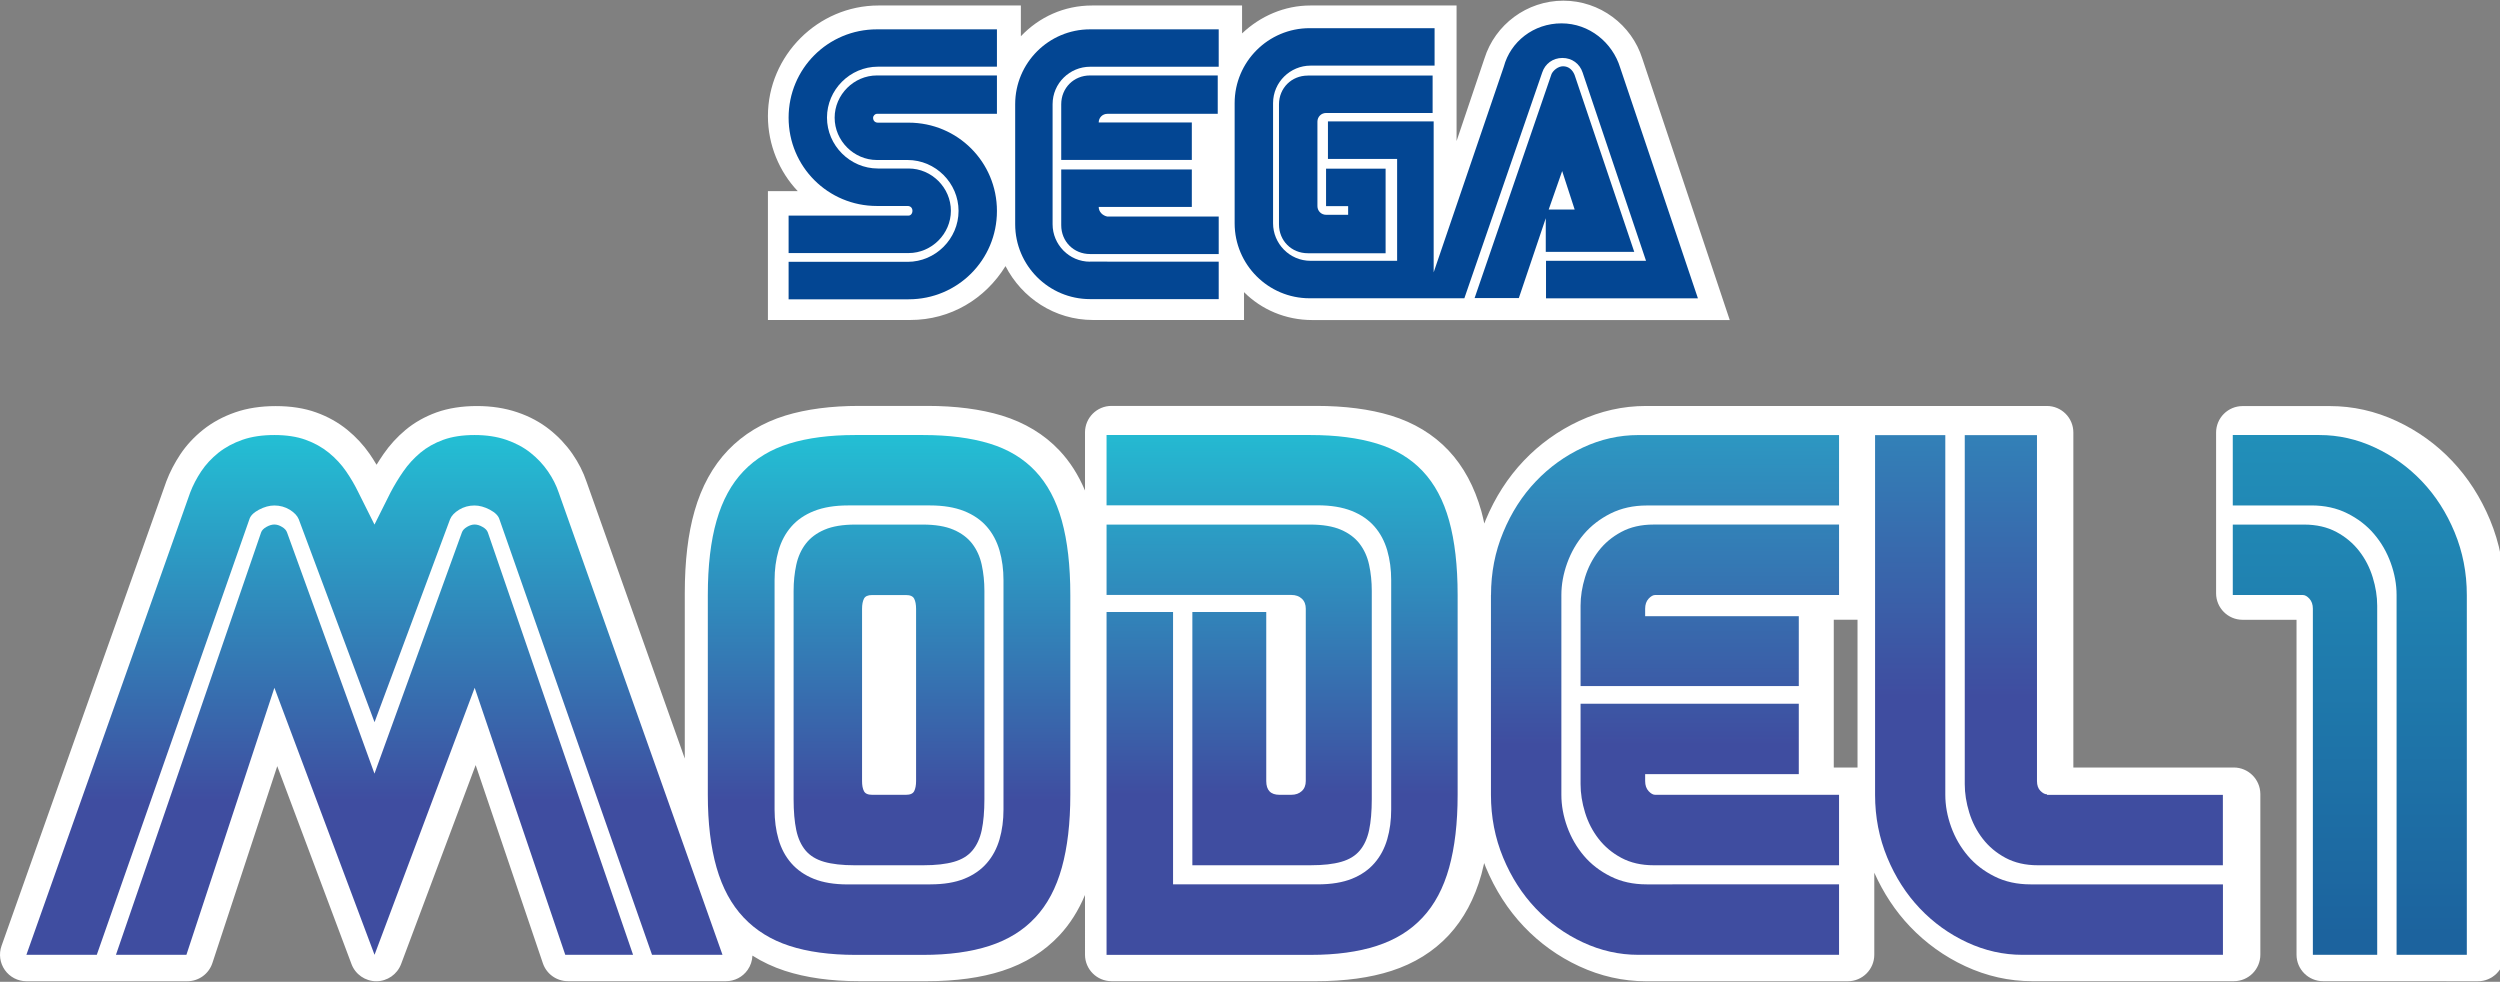 <svg xmlns="http://www.w3.org/2000/svg" viewBox="0 0 3840 1508"><rect x="0" y="0" width="3840" height="1508" fill="#808080" stroke="none"/><defs><linearGradient id="b" x1="576.657" x2="576.657" y1="666.064" y2="1466.53" gradientTransform="matrix(7.5 0 0 -7.5 .232 11310)" gradientUnits="userSpaceOnUse" spreadMethod="pad"><stop offset="0" style="stop-opacity:1;stop-color:#23bfd4"/><stop offset=".703" style="stop-opacity:1;stop-color:#3f4da0"/><stop offset="1" style="stop-opacity:1;stop-color:#3f4da0"/></linearGradient><linearGradient id="d" x1="1368.95" x2="1368.95" y1="666.064" y2="1466.53" gradientTransform="matrix(7.5 0 0 -7.5 .232 11310)" gradientUnits="userSpaceOnUse" spreadMethod="pad"><stop offset="0" style="stop-opacity:1;stop-color:#23bfd4"/><stop offset=".703" style="stop-opacity:1;stop-color:#3f4da0"/><stop offset="1" style="stop-opacity:1;stop-color:#3f4da0"/></linearGradient><linearGradient id="f" x1="1973.99" x2="1973.99" y1="666.064" y2="1466.53" gradientTransform="matrix(7.5 0 0 -7.5 .232 11310)" gradientUnits="userSpaceOnUse" spreadMethod="pad"><stop offset="0" style="stop-opacity:1;stop-color:#23bfd4"/><stop offset=".703" style="stop-opacity:1;stop-color:#3f4da0"/><stop offset="1" style="stop-opacity:1;stop-color:#3f4da0"/></linearGradient><linearGradient id="h" x1="2563.92" x2="2563.92" y1="666.064" y2="1466.53" gradientTransform="matrix(7.5 0 0 -7.5 .232 11310)" gradientUnits="userSpaceOnUse" spreadMethod="pad"><stop offset="0" style="stop-opacity:1;stop-color:#23bfd4"/><stop offset=".703" style="stop-opacity:1;stop-color:#3f4da0"/><stop offset="1" style="stop-opacity:1;stop-color:#3f4da0"/></linearGradient><linearGradient id="j" x1="3155.5" x2="3155.5" y1="666.064" y2="1466.53" gradientTransform="matrix(7.5 0 0 -7.5 .232 11310)" gradientUnits="userSpaceOnUse" spreadMethod="pad"><stop offset="0" style="stop-opacity:1;stop-color:#23bfd4"/><stop offset=".703" style="stop-opacity:1;stop-color:#3f4da0"/><stop offset="1" style="stop-opacity:1;stop-color:#3f4da0"/></linearGradient><linearGradient id="l" x1="3618.09" x2="3618.09" y1="1466.53" y2="666.054" gradientTransform="matrix(7.5 0 0 -7.5 .232 11310)" gradientUnits="userSpaceOnUse" spreadMethod="pad"><stop offset="0" style="stop-opacity:1;stop-color:#1c639e"/><stop offset="1" style="stop-opacity:1;stop-color:#26b3cf"/></linearGradient><clipPath id="a" clipPathUnits="userSpaceOnUse"><path d="m4325.47 2997.73-875.24 2343.75c-16.48 40.51-51.01 77.27-104.25 110.28-53.25 32.22-112.5 48.75-177.74 48.75-56.99 0-116.25-16.53-177.77-48.75-61.49-33.01-98.24-69.77-110.24-110.28L1117.73 311.25h-813L2195.47 5647.5c32.26 85.51 75.78 168.01 128.28 247.5 53.24 79.49 119.22 150.74 198.75 214.49 79.49 63.01 172.5 113.24 278.24 150s228.75 54.77 367.5 54.77 258.75-18.01 360.74-54.77c102-36.76 192-86.99 269.26-150 77.23-63.01 143.99-135 198.75-214.49 54.73-79.49 102.74-161.99 143.99-247.5l183.75-367.5 183.75 367.5c45 85.51 94.49 168.01 150 247.5 54.76 79.49 120 150.74 195.74 214.49 75.78 63.01 164.26 113.24 266.25 150 102.03 36.76 222.03 54.77 360.78 54.77 135 0 255.74-18.01 363.75-54.77 107.97-36.76 201.72-86.99 281.25-150 79.49-63.01 146.99-135 201.72-214.49 54.76-79.49 96.76-161.99 125.27-247.5L8343.98 311.25h-813.75l-1762.5 5030.23c-11.99 40.51-48.75 77.27-110.23 110.28-61.52 32.22-120.78 48.75-177.77 48.75-65.24 0-124.5-16.53-177.74-48.75-53.24-33.01-87.77-69.77-104.26-110.28zm0-2686.48L3168.98 3395.23 2152.73 311.25h-813.75l1676.25 4877.27c8.25 24.72 28.52 45.74 61.49 64.49 32.26 18.01 63.01 27.73 91.52 27.73 28.48 0 58.48-8.98 88.48-27.73 30.78-18.01 50.27-39.77 58.51-64.49l1009.5-2784.77 1009.49 2784.77c8.28 24.72 27.77 45.74 58.51 64.49 30.75 18.01 60 27.73 88.52 27.73 28.48 0 59.22-8.98 91.48-27.73 32.27-18.01 53.25-39.77 61.49-64.49L7311.25 311.25h-783.01L5481.99 3395.23Z"/></clipPath><clipPath id="c" clipPathUnits="userSpaceOnUse"><path d="M9117.23 414.77c-212.23 68.98-388.48 178.472-529.5 327.73-141.01 149.262-244.49 340.51-311.99 575.23q-101.25 352.155-101.25 841.53v2306.99c0 338.24 33.75 625.51 101.25 859.49 67.5 234.77 170.98 425.28 311.99 572.27 141.02 146.99 317.27 252.73 529.5 318.01 212.26 65.23 465 98.24 759.02 98.24h782.95c297.8 0 553.5-33.01 768-98.24 214.5-65.28 390.8-171.02 529.5-318.01 138.8-146.99 240.8-337.5 306-572.27 65.3-234.72 98.3-521.25 98.3-859.49V2159.26c0-326.25-33-606.76-98.3-841.53-65.2-234.72-167.2-426.71-306-575.23-138.7-149.258-315-258.008-529.5-327.73-214.5-69.77-470.2-104.258-768-104.258h-782.95c-294.02.738-547.5 35.23-759.02 104.258M10744.7 1125c155.3 0 285.8 21.76 391.6 64.49 105.7 42.78 192.7 102.78 260.2 180.74 67.5 77.27 116.2 169.54 147 275.28 30.7 105.74 45.7 220.51 45.7 342.73v2649.77c0 122.22-15 236.25-45.7 342.73-30.8 105.74-79.5 198.01-147 275.28-67.5 77.22-155.2 137.96-263.3 180.74-108 42.73-240 64.49-394.4 64.49h-942.82c-155.24 0-286.49-21.76-394.5-64.49-108-42.78-195.74-102.78-263.24-180.74-67.5-77.27-116.25-169.54-146.99-275.28-30.78-106.48-45.78-220.51-45.78-342.73V1987.5c0-122.27 15-236.99 45.78-342.73 30.74-106.53 79.49-198.01 146.99-275.28 67.5-77.22 153.75-138.01 260.24-180.74 105.74-42.73 236.25-64.49 391.52-64.49h954.7zm-875.21 220.51c-142.5 0-260.27 13.47-351.76 39.72-91.48 26.25-163.51 70.51-214.49 131.25-51.01 61.53-86.99 139.54-107.26 235.51-20.24 96.02-30.75 215.28-30.75 357.78V4515c0 105.74 10.51 206.25 30.75 300 20.27 93.75 56.99 175.51 110.27 244.49 53.24 69.03 125.23 123.01 217.5 161.99 91.48 39.03 209.22 58.52 351.72 58.52h783.03c142.5 0 260.3-19.49 351.7-58.52 91.5-38.98 164.3-92.96 217.5-161.99 53.3-69.72 90-150.74 110.3-244.49 20.2-93.75 30.8-193.52 30.8-300V2109.77c0-142.5-10.6-262.5-30.8-357.78-20.3-95.97-56.3-174.72-107.3-235.51-51-61.48-122.2-105-214.4-131.25-91.6-26.25-209.3-39.72-351.8-39.72zm594.01 813.75c48.7 0 80.3 14.26 94.5 42.73 14.2 28.52 21.7 67.5 21.7 116.25v1989.03c0 48.75-7.5 87.73-21.7 116.25-14.2 28.47-45.8 42.73-94.5 42.73H10072c-48.8 0-80.28-14.26-94.5-42.73-14.26-28.52-21.76-67.5-21.76-116.25V2318.24c0-48.75 6.76-87.73 21.76-116.25 14.22-28.47 45.7-42.73 94.5-42.73z"/></clipPath><clipPath id="e" clipPathUnits="userSpaceOnUse"><path d="M15610 1189.49c105.7 42.78 192.7 102.78 260.2 180.74 67.5 77.27 116.3 169.54 147 275.28 30.8 105.74 45.8 220.51 45.8 342.73v2649.77c0 122.22-15 236.25-45.8 342.73-30.7 105.74-79.5 198.01-147 275.28-67.5 77.22-155.2 137.96-263.2 180.74-108 42.73-240 64.49-394.5 64.49h-2436v813.01h2355.7c297.8 0 553.5-33.01 768-98.24 214.5-65.28 390.8-171.02 529.5-318.01 138.8-146.99 240.8-337.5 306-572.27 65.3-234.72 98.3-521.25 98.3-859.49V2159.26c0-326.25-33-606.76-98.3-841.53-65.2-234.72-167.2-426.71-306-575.23-138.7-149.258-315-258.008-529.5-327.73-214.5-69.77-470.2-104.258-768-104.258h-2355.7V4270.51h771V1125h1671c154.5 0 285 21.76 391.5 64.49m-2833.5 3276.76V5280h2355.7c142.5 0 260.3-19.49 351.8-58.52 91.5-38.98 164.2-92.96 217.5-161.99 53.2-69.72 90-150.74 110.2-244.49 20.3-93.75 30.8-193.52 30.8-300V2109.77c0-142.5-10.5-262.5-30.8-357.78-20.2-95.97-56.2-174.72-107.2-235.51-51-61.48-122.3-105-214.5-131.25-91.5-26.25-209.3-39.72-351.8-39.72h-1371v2925h856.6V2318.24c0-106.48 50.9-158.98 152.9-158.98h135c48.8 0 88.5 14.26 119.3 42.73 30.7 28.52 45.7 67.5 45.7 116.25v1989.03c0 48.75-15 87.73-45.7 116.25-30.8 28.47-70.5 42.73-119.3 42.73z"/></clipPath><clipPath id="g" clipPathUnits="userSpaceOnUse"><path d="M17219.5 4466.25c0 257.27 46.5 498.75 141 725.23 93.7 226.53 219 422.27 376.5 587.27 156.8 165 338.2 295.51 544.5 391.48 206.2 96.02 419.2 144.03 639.8 144.03h2318.9v-813.75h-2221.4c-155.3 0-294.1-30.74-416.3-91.53-122.3-61.48-225.8-140.97-309-238.47-84-98.24-147.8-209.26-192.8-333.75s-67.5-247.5-67.5-370.51V2159.26c0-122.27 22.5-246.02 67.5-370.51s109.5-235.51 192.8-333.75c83.2-98.24 186.7-177.73 309-238.52 122.2-61.48 261-91.48 416.3-91.48h2221.4V311.25h-2319.7c-220.5 0-433.5 48.012-639.8 143.98-206.2 96.02-387.7 226.532-544.4 391.532-156.8 164.998-282.8 360.738-376.6 587.218-93.7 226.53-140.9 468.01-140.9 725.28v2306.99zm1034.3-1052.27v930c0 105.79 17.2 215.28 51.7 327.78s87 213.01 156 303.01 156.7 163.47 263.2 220.46c105.8 57.04 230.3 85.51 373.5 85.51h2142v-813.75H19117c-24.8 0-50.3-14.26-76.5-42.73-26.3-28.52-39.8-67.5-39.8-116.25v-85.51h1774.5v-807.73h-2521.4zm0-202.5h2521.4v-813.75h-1774.5v-79.49c0-48.75 13.5-87.73 39.8-116.25 26.2-28.47 51.7-42.73 76.5-42.73h2123.2v-813.75h-2142c-142.5 0-266.9 28.47-373.5 85.51-106.5 56.99-193.4 130.46-263.2 220.46s-121.5 190.51-156 303.01-51.7 221.25-51.7 327.78z"/></clipPath><clipPath id="i" clipPathUnits="userSpaceOnUse"><path d="M25676.5 311.25h-2319.8c-220.4 0-433.5 48.012-639.7 143.98q-309.45 144.031-544.5 391.532c-156.8 164.998-282.8 360.738-376.5 587.218-93.8 226.53-141 468.01-141 725.28v4155h815.2v-4155c0-122.27 22.5-246.02 67.5-370.51s109.5-235.51 192.8-333.75 186.7-177.73 309-238.52c122.2-61.48 261-91.48 416.2-91.48h2221.5V311.25Zm-2031.8 1848.01h2031.8v-813.75h-2141.3c-142.5 0-267 28.47-373.5 85.51-106.5 56.99-193.5 130.46-263.2 220.46s-121.5 190.51-156 303.01-51.8 221.25-51.8 327.78v4031.99h838.5V2318.24c0-48.75 13.5-86.99 39.8-113.24 26.2-26.25 51.7-39.77 76.5-39.77v-5.97z"/></clipPath><clipPath id="k" clipPathUnits="userSpaceOnUse"><path d="M28488.2 311.25h-813.7v4155c0 122.27-22.5 246.02-67.5 370.51s-108.8 235.51-192.8 333.75c-83.2 98.24-186.7 177.73-309 238.47-122.2 61.53-261 91.53-416.2 91.53h-906v813.75h1004.2c220.5 0 433.5-48.01 639.8-144.03 206.2-95.97 387.7-226.48 544.5-391.48 156.7-165 282.7-360.74 376.5-587.27 93.7-226.48 141-467.96 141-725.23v-4155zm-1780.5 2006.99v1989.03c0 48.75-13.5 87.73-39.7 116.25-26.3 28.47-51.7 42.73-76.5 42.73H25783V5280h826.5c142.5 0 267-28.52 373.5-85.51s193.5-130.51 263.3-220.51c69.7-90 121.4-190.46 155.9-302.96s51.8-221.25 51.8-327.78V2538.75m0 368.98V311.25h-746.3v2086.48"/></clipPath></defs><path d="M15475.4 8701.39c-99.9 316.94-399.1 543.78-743.6 543.78-344.6 0-643.8-226.84-743.1-543.78l-263-779.25v1277.65h-1377.6c-244.6 0-471.4-99.91-643.7-263.02v263.02h-1413.8c-263 0-498.39-108.49-670.66-289.96v289.96H8278.55c-570.8 0-1042.22-471.46-1042.22-1042.22 0-272.22 108.49-525.39 280.77-706.86h-280.77V6236.18h1341.39c380.71 0 706.88 199.25 897.54 507.64 153.88-299.19 462.27-507.64 824.54-507.64h1423v262.41c163.1-163.07 389.9-263.01 643.7-263.01H16300Z" style="fill:#fff;fill-opacity:1;fill-rule:nonzero;stroke:none" transform="matrix(.163 0 0 -.163 0 1508)"/><path d="M10493.5 8848.52h-1386v-432.78h1386c266.2 0 488.2 221.99 488.2 488.24s-222 488.29-488.2 488.29h-354.7c-321.81 0-588.06 266.25-588.06 587.96 0 321.77 266.25 587.97 588.06 587.97h1374.7v431.3h-1386c-565.51 0-1020-454.5-1020-1020.01s454.49-1020 1020-1020h354.7c33 0 55.5-22.5 55.5-55.51 0-33.75-21.7-55.46-44.2-55.46" style="fill:#034693;fill-opacity:1;fill-rule:nonzero;stroke:none" transform="matrix(.133 0 0 -.133 0 1508)"/><path d="M10127.5 10023.8h1386v443.2h-1386c-266.25 0-488.28-222-488.28-488.25s222.03-488.24 488.28-488.24h354.7c321.8 0 588-266.25 588-588.01s-266.2-588.01-588-588.01H9107.5v-432.73h1386c565.5 0 1020 454.49 1020 1020s-454.5 1020-1020 1020h-354.7c-33.1 0-55.6 22.5-55.6 55.51 0 24.03 21.8 46.53 44.3 46.53" style="fill:#034693;fill-opacity:1;fill-rule:nonzero;stroke:none" transform="matrix(.133 0 0 -.133 0 1508)"/><path d="M14880 10310.4c-185.4 0-328-141.8-328-327.99V8617.17c0-185.43 141.9-328.03 328-328.03h885.1v961.87h-677.5v-426.26h251.2v-98.27h-251.2c-54.6 0-98.2 43.6-98.2 98.27v961.88c0 54.68 43.6 98.28 98.2 98.28H16300v426.29h-1420z" style="fill:#034693;fill-opacity:1;fill-rule:nonzero;stroke:none" transform="matrix(.135 0 0 -.135 0 1508)"/><path d="M15427.4 7280.17h872.6l-595 1764.73c-19.4 48.02-57.7 86.31-114.8 86.31-48 0-96-38.29-114.8-76.57l-767.6-2235.12h441.2l268.6 796.1v-335.45zm153.7 805.83 124.6-383.47h-258.9z" style="fill:#034693;fill-opacity:1;fill-rule:nonzero;stroke:none" transform="matrix(.154 0 0 -.154 0 1508)"/><path d="M15553.4 8776.28c-73.6 239.71-295.2 424.46-563 424.46s-489.4-175.39-553.6-415.09l-673.6-1974.99v1448.77h-1014.9v-360.15h664.1v-978.11h-830.8c-202.9 0-360.1 166.03-360.1 360.15v1153.54c0 202.87 166 360.15 360.1 360.15H13772v359.53h-1199.8c-396.9 0-719.6-322.69-719.6-719.68V7281.32c0-396.98 322.7-719.72 719.6-719.72h1485.6l747.9 2168.49c27.4 83.03 101.7 138.59 193.5 138.59 92.3 0 166-55.56 193.5-138.59l609.2-1808.92h-960.1v-360.19H16300Z" style="fill:#034693;fill-opacity:1;fill-rule:nonzero;stroke:none" transform="matrix(.16 0 0 -.16 0 1508)"/><path d="M12589 8316.02c-243.8 0-432.7 199.49-432.7 432.73v1386.05c0 243.7 199.4 432.7 432.7 432.7h1485.7v432H12589c-477 0-864.8-387.7-864.8-864.7V8748.75c0-476.99 387.8-864.77 864.8-864.77h1485.7v432.78H12589Z" style="fill:#034693;fill-opacity:1;fill-rule:nonzero;stroke:none" transform="matrix(.133 0 0 -.133 0 1508)"/><path d="M12688.8 8948.24h1075.4v432.78H12256V8737.5c0-188.24 144-333.01 333-333.01h1485.7v432.78h-1286.2c-55.5 11.25-99.7 55.46-99.7 110.97M13764.2 9923.98h-1075.4c0 55.51 44.2 99.82 99.7 99.82h1275v443.2H12589c-188.3 0-333-144-333-333v-642.75h1508.2z" style="fill:#034693;fill-opacity:1;fill-rule:nonzero;stroke:none" transform="matrix(.133 0 0 -.133 0 1508)"/><path d="M16108 1545.16h-1156.5v2416.06c0 105.4-85.6 191.02-191 191.02h-2891.3c-165.6 0-327.5-36.22-481.8-108.22-150.6-70.11-285.1-166.56-399.4-287.01-114.4-120.44-206.6-263.94-274.4-426.74-3.7-8.48-6.6-17.42-9.8-25.87-6.6 30.58-13.7 60.2-21.2 88.43-49.4 176.44-128.9 324.19-237.2 439-109.6 116.21-249.3 200.43-414.9 251.26-152.02 46.09-332.69 69.62-537.37 69.62H8015.27c-105.4 0-191.02-85.62-191.02-191.02v-419.22c-47.06 111.5-108.69 208.91-184.92 289.36-109.62 116.21-249.37 200.43-414.98 251.26-151.98 46.09-332.67 69.62-537.34 69.62h-491.19c-202.32 0-381.6-23.53-532.17-69.62-163.72-50.36-302.98-134.59-413.55-249.87-109.64-114.31-191.05-262.06-241.39-438.5-47.05-163.75-70.57-362.75-70.57-591.91v-1193.2l-708.12 1995.42c-23.53 70.11-57.88 137.87-102.09 201.85-45.19 64.95-100.23 123.76-164.68 175.05-66.82 53.15-145.39 95.5-233.85 125.15-87.52 29.62-184.9 44.7-289.83 44.7-108.69 0-206.56-15.54-291.25-45.66-84.69-30.58-160.44-73.39-224.89-127.5-60.24-50.33-112.92-108.22-157.16-172.2-17.42-25.42-34.35-51.3-50.82-78.1-15.51 26.34-32.47 52.68-49.87 78.1-44.23 63.98-98.34 122.33-160.9 173.62-65.41 53.15-140.69 95.5-224.92 125.62-84.69 30.58-182.56 45.65-291.24 45.65-107.76 0-206.57-15.07-292.66-45.19-86.57-30.09-164.21-71.97-231.01-125.15-65.41-52.22-120.93-111.96-164.68-177.83-40.94-61.66-74.82-126.58-100.23-193.41-1.42-.46-1188.961-3350.95-1188.961-3350.95C-9.732 200.432-.785 135.519 34.966 84.692 70.721 33.864 129.07 3.776 190.701 3.776H1350.51c82.33 0 155.26 52.685 181.14 131.248l467.69 1420.006 535.43-1427.527c27.77-74.323 99.3-123.727 178.79-123.727 79.53 0 150.57 49.404 178.8 123.727l537.8 1435.057 484.62-1428.928c26.35-77.634 98.81-129.39 180.68-129.39h1140.03c62.12 0 119.98 30.117 155.76 80.915 21.64 30.583 33.4 66.83 34.8 103.512 71.06-45.164 149.16-81.876 233.85-109.611 151.5-49.404 331.71-74.816 535.43-74.816h491.22c206.09 0 388.17 24.917 540.61 74.32 165.15 53.181 303.95 139.762 413.12 256.923 75.75 80.915 136.91 178.299 183.97 290.292V195.261c0-105.399 85.62-191.02 191.02-191.02h1477.86c206.09 0 388.17 24.918 540.57 74.322 165.2 53.18 304 139.761 413.2 256.922 107.7 115.74 187.2 263.485 236.2 439.926 7 25.878 13.6 53.15 19.7 80.915 3.8-9.873 7.6-20.244 11.3-30.117 67.8-163.254 160-306.76 274.3-427.205 114.8-120.938 249.4-217.392 399.5-287.011 153.8-71.534 316.2-108.217 481.8-108.217H13325c105.4 0 191 85.62 191 191.022v591.881c65.9-146.787 151.5-277.106 256.4-387.21 114.8-120.94 249.4-217.394 399.5-287.01 153.8-71.537 316.2-108.217 481.8-108.217H16109c105.4 0 191 85.62 191 191.019V1354.6c-1 105.4-86.6 190.56-192 190.56m-2884.2 1065.7h171.3v-1065.7h-171.3z" style="fill:#fff;fill-opacity:1;fill-rule:nonzero;stroke:none" transform="matrix(.213 0 0 -.213 0 1508)"/><path d="M15119.3 3.828c-95.1 0-172.4 77.262-172.4 172.371V2355.97h-351.1c-95.1 0-172.4 77.26-172.4 172.38v1046.16c0 45.83 18.2 89.57 50.5 121.84 32.3 32.26 76 50.53 121.9 50.53h568.5c149.4 0 295.5-32.68 434.7-97.66 135.9-63.26 257.3-150.3 360.5-259.4 103.2-108.69 186.4-238.19 247.5-385.53 61.6-148.6 93-308.65 93-476.36V175.781c0-95.112-77.3-172.373-172.4-172.373z" style="fill:#fff;fill-opacity:1;fill-rule:nonzero;stroke:none" transform="matrix(.236 0 0 -.236 0 1508)"/><g clip-path="url(#a)" transform="matrix(.133 0 0 -.133 0 1508)"><path d="m4325.47 2997.73-875.24 2343.75c-16.48 40.51-51.01 77.27-104.25 110.28-53.25 32.22-112.5 48.75-177.74 48.75-56.99 0-116.25-16.53-177.77-48.75-61.49-33.01-98.24-69.77-110.24-110.28L1117.73 311.25h-813L2195.47 5647.5c32.26 85.51 75.78 168.01 128.28 247.5 53.24 79.49 119.22 150.74 198.75 214.49 79.49 63.01 172.5 113.24 278.24 150s228.75 54.77 367.5 54.77 258.75-18.01 360.74-54.77c102-36.76 192-86.99 269.26-150 77.23-63.01 143.99-135 198.75-214.49 54.73-79.49 102.74-161.99 143.99-247.5l183.75-367.5 183.75 367.5c45 85.51 94.49 168.01 150 247.5 54.76 79.49 120 150.74 195.74 214.49 75.78 63.01 164.26 113.24 266.25 150 102.03 36.76 222.03 54.77 360.78 54.77 135 0 255.74-18.01 363.75-54.77 107.97-36.76 201.72-86.99 281.25-150 79.49-63.01 146.99-135 201.72-214.49 54.76-79.49 96.76-161.99 125.27-247.5L8343.98 311.25h-813.75l-1762.5 5030.23c-11.99 40.51-48.75 77.27-110.23 110.28-61.52 32.22-120.78 48.75-177.77 48.75-65.24 0-124.5-16.53-177.74-48.75-53.24-33.01-87.77-69.77-104.26-110.28zm0-2686.48L3168.98 3395.23 2152.73 311.25h-813.75l1676.25 4877.27c8.25 24.72 28.52 45.74 61.49 64.49 32.26 18.01 63.01 27.73 91.52 27.73 28.48 0 58.48-8.98 88.48-27.73 30.78-18.01 50.27-39.77 58.51-64.49l1009.5-2784.77 1009.49 2784.77c8.28 24.72 27.77 45.74 58.51 64.49 30.75 18.01 60 27.73 88.52 27.73 28.48 0 59.22-8.98 91.48-27.73 32.27-18.01 53.25-39.77 61.49-64.49L7311.25 311.25h-783.01L5481.99 3395.23Z" style="fill:url(#b);fill-opacity:1;fill-rule:nonzero;stroke:none"/></g><g clip-path="url(#c)" transform="matrix(.133 0 0 -.133 0 1508)"><path d="M9117.23 414.77c-212.23 68.98-388.48 178.472-529.5 327.73-141.01 149.262-244.49 340.51-311.99 575.23q-101.25 352.155-101.25 841.53v2306.99c0 338.24 33.75 625.51 101.25 859.49 67.5 234.77 170.98 425.28 311.99 572.27 141.02 146.99 317.27 252.73 529.5 318.01 212.26 65.23 465 98.24 759.02 98.24h782.95c297.8 0 553.5-33.01 768-98.24 214.5-65.28 390.8-171.02 529.5-318.01 138.8-146.99 240.8-337.5 306-572.27 65.3-234.72 98.3-521.25 98.3-859.49V2159.26c0-326.25-33-606.76-98.3-841.53-65.2-234.72-167.2-426.71-306-575.23-138.7-149.258-315-258.008-529.5-327.73-214.5-69.77-470.2-104.258-768-104.258h-782.95c-294.02.738-547.5 35.23-759.02 104.258M10744.7 1125c155.3 0 285.8 21.76 391.6 64.49 105.7 42.78 192.7 102.78 260.2 180.74 67.5 77.27 116.2 169.54 147 275.28 30.7 105.74 45.7 220.51 45.7 342.73v2649.77c0 122.22-15 236.25-45.7 342.73-30.8 105.74-79.5 198.01-147 275.28-67.5 77.22-155.2 137.96-263.3 180.74-108 42.73-240 64.49-394.4 64.49h-942.82c-155.24 0-286.49-21.76-394.5-64.49-108-42.78-195.74-102.78-263.24-180.74-67.5-77.27-116.25-169.54-146.99-275.28-30.78-106.48-45.78-220.51-45.78-342.73V1987.5c0-122.27 15-236.99 45.78-342.73 30.74-106.53 79.49-198.01 146.99-275.28 67.5-77.22 153.75-138.01 260.24-180.74 105.74-42.73 236.25-64.49 391.52-64.49h954.7zm-875.21 220.51c-142.5 0-260.27 13.47-351.76 39.72-91.48 26.25-163.51 70.51-214.49 131.25-51.01 61.53-86.99 139.54-107.26 235.51-20.24 96.02-30.75 215.28-30.75 357.78V4515c0 105.74 10.51 206.25 30.75 300 20.27 93.75 56.99 175.51 110.27 244.49 53.24 69.03 125.23 123.01 217.5 161.99 91.48 39.03 209.22 58.52 351.72 58.52h783.03c142.5 0 260.3-19.49 351.7-58.52 91.5-38.98 164.3-92.96 217.5-161.99 53.3-69.72 90-150.74 110.3-244.49 20.2-93.75 30.8-193.52 30.8-300V2109.77c0-142.5-10.6-262.5-30.8-357.78-20.3-95.97-56.3-174.72-107.3-235.51-51-61.48-122.2-105-214.4-131.25-91.6-26.25-209.3-39.72-351.8-39.72zm594.01 813.75c48.7 0 80.3 14.26 94.5 42.73 14.2 28.52 21.7 67.5 21.7 116.25v1989.03c0 48.75-7.5 87.73-21.7 116.25-14.2 28.47-45.8 42.73-94.5 42.73H10072c-48.8 0-80.28-14.26-94.5-42.73-14.26-28.52-21.76-67.5-21.76-116.25V2318.24c0-48.75 6.76-87.73 21.76-116.25 14.22-28.47 45.7-42.73 94.5-42.73z" style="fill:url(#d);fill-opacity:1;fill-rule:nonzero;stroke:none"/></g><g clip-path="url(#e)" transform="matrix(.133 0 0 -.133 0 1508)"><path d="M15114.8 1151.76c102.4 41.42 186.7 99.52 252 175.01 65.4 74.81 112.6 164.16 142.4 266.55 29.7 102.38 44.2 213.51 44.2 331.85v2565.72c0 118.34-14.5 228.76-44.2 331.86-29.8 102.39-77 191.73-142.4 266.55-65.3 74.77-150.3 133.58-254.9 175.01-104.6 41.37-232.4 62.44-381.9 62.44h-2358.8v787.22h2281c288.4 0 536-31.96 743.7-95.13 207.7-63.21 378.3-165.59 512.7-307.92 134.3-142.33 233.1-326.79 296.3-554.12 63.1-227.27 95.1-504.71 95.1-832.22V2090.77c0-315.9-32-587.52-95.1-814.84-63.2-227.27-162-413.174-296.3-556.982-134.4-144.524-305-249.824-512.7-317.335-207.7-67.557-455.3-100.951-743.7-100.951h-2281V4135.05h746.6V1089.31h1617.9c149.6 0 276 21.08 379.1 62.45m-2743.6 3172.82v787.94h2281c138 0 252-18.87 340.6-56.67 88.6-37.74 159.1-90.01 210.6-156.85 51.6-67.51 87.2-145.96 106.8-236.73 19.6-90.78 29.8-187.38 29.8-290.49V2042.85c0-137.98-10.2-254.18-29.8-346.43-19.6-92.93-54.5-169.18-103.9-228.04-49.4-59.53-118.3-101.67-207.6-127.09-88.7-25.42-202.7-38.46-340.6-38.46h-1327.6v2832.22h829.4V2244.71c0-103.11 49.3-153.94 148.1-153.94h130.7c47.2 0 85.7 13.8 115.5 41.37 29.8 27.62 44.3 65.36 44.3 112.57v1925.93c0 47.2-14.5 84.95-44.3 112.56-29.8 27.57-68.3 41.38-115.5 41.38z" style="fill:url(#f);fill-opacity:1;fill-rule:nonzero;stroke:none" transform="scale(1.033)"/></g><g clip-path="url(#g)" transform="matrix(.133 0 0 -.133 0 1508)"><path d="M13214.4 3427.45c0 197.43 35.7 382.75 108.2 556.55 72 173.85 168.1 324.06 289 450.68 120.3 126.62 259.5 226.78 417.8 300.43 158.3 73.68 321.8 110.53 491 110.53H16300v-624.48h-1704.8c-119.1 0-225.6-23.6-319.4-70.25-93.9-47.18-173.3-108.18-237.2-183-64.4-75.39-113.3-160.59-147.9-256.12-34.5-95.54-51.8-189.94-51.8-284.34V1657.04c0-93.83 17.3-188.8 51.8-284.33 34.6-95.54 84-180.73 147.9-256.13 63.9-75.39 143.3-136.389 237.2-183.039 93.8-47.181 200.3-70.203 319.4-70.203H16300V238.857h-1780.2c-169.2 0-332.7 36.845-490.9 110.492q-237.45 110.531-417.9 300.466c-120.3 126.623-217 276.835-288.9 450.635-72 173.85-108.2 359.16-108.2 556.59v1770.41zm793.7-807.52v713.69c0 81.18 13.3 165.21 39.7 251.54 26.5 86.34 66.8 163.47 119.8 232.54 52.9 69.06 120.3 125.44 202 169.18 81.1 43.77 176.7 65.62 286.6 65.62H16300v-624.48h-1629.4c-19 0-38.6-10.94-58.7-32.79-20.2-21.89-30.5-51.8-30.5-89.21v-65.62h1361.8v-619.87h-1935.1zm0-155.4h1935.1v-624.48h-1361.8v-61c0-37.42 10.3-67.33 30.5-89.22 20.1-21.85 39.7-32.79 58.7-32.79H16300v-624.48h-1643.8c-109.3 0-204.9 21.85-286.6 65.62-81.7 43.74-148.5 100.12-202 169.19-53.6 69.06-93.3 146.2-119.8 232.53-26.4 86.33-39.7 169.79-39.7 251.54z" style="fill:url(#h);fill-opacity:1;fill-rule:nonzero;stroke:none" transform="scale(1.303)"/></g><g clip-path="url(#i)" transform="matrix(.133 0 0 -.133 0 1508)"><path d="M16299.5 197.583h-1472.6c-139.9 0-275.1 30.478-406.1 91.399q-196.35 91.432-345.6 248.545c-99.5 104.743-179.5 228.998-239 372.769-59.5 143.804-89.5 297.094-89.5 460.414v2637.61h517.5V1370.71c0-77.62 14.3-156.18 42.8-235.2 28.6-79.03 69.5-149.506 122.4-211.871 52.9-62.362 118.5-112.824 196.2-151.413 77.5-39.028 165.6-58.072 264.2-58.072H16300V197.583ZM15009.8 1370.71h1289.7V854.136h-1359.2c-90.5 0-169.5 18.072-237.2 54.28-67.6 36.179-122.8 82.818-167.1 139.954-44.2 57.13-77.1 120.93-99 192.35-21.9 71.41-32.8 140.45-32.8 208.07v2559.53h532.2V1471.63c0-30.95 8.6-55.22 25.3-71.89 16.6-16.66 32.8-25.24 48.5-25.24v-3.79z" style="fill:url(#j);fill-opacity:1;fill-rule:nonzero;stroke:none" transform="scale(1.575)"/></g><g clip-path="url(#k)" transform="matrix(.133 0 0 -.133 0 1508)"><path d="M16299.6 178.082H15834V2555.37c0 69.96-12.9 140.76-38.6 211.99-25.8 71.22-62.3 134.74-110.3 190.95-47.7 56.21-106.9 101.69-176.8 136.44-70 35.21-149.3 52.37-238.2 52.37h-518.3v465.59h574.5c126.2 0 248.1-27.47 366.1-82.41 118-54.9 221.8-129.58 311.5-223.98 89.7-94.41 161.8-206.4 215.4-336.01 53.7-129.58 80.7-267.74 80.7-414.94V178.082ZM15280.9 1326.38v1138.03c0 27.89-7.8 50.19-22.8 66.51-15 16.29-29.6 24.45-43.8 24.45h-462.5v465.59h472.8c81.6 0 152.8-16.32 213.7-48.93 61-32.6 110.8-74.67 150.7-126.16 39.9-51.5 69.5-108.97 89.2-173.34s29.6-126.59 29.6-187.54V1452.55m0 211.11V178.082h-426.9V1371.86" style="fill:url(#l);fill-opacity:1;fill-rule:nonzero;stroke:none" transform="scale(1.748)"/></g></svg>